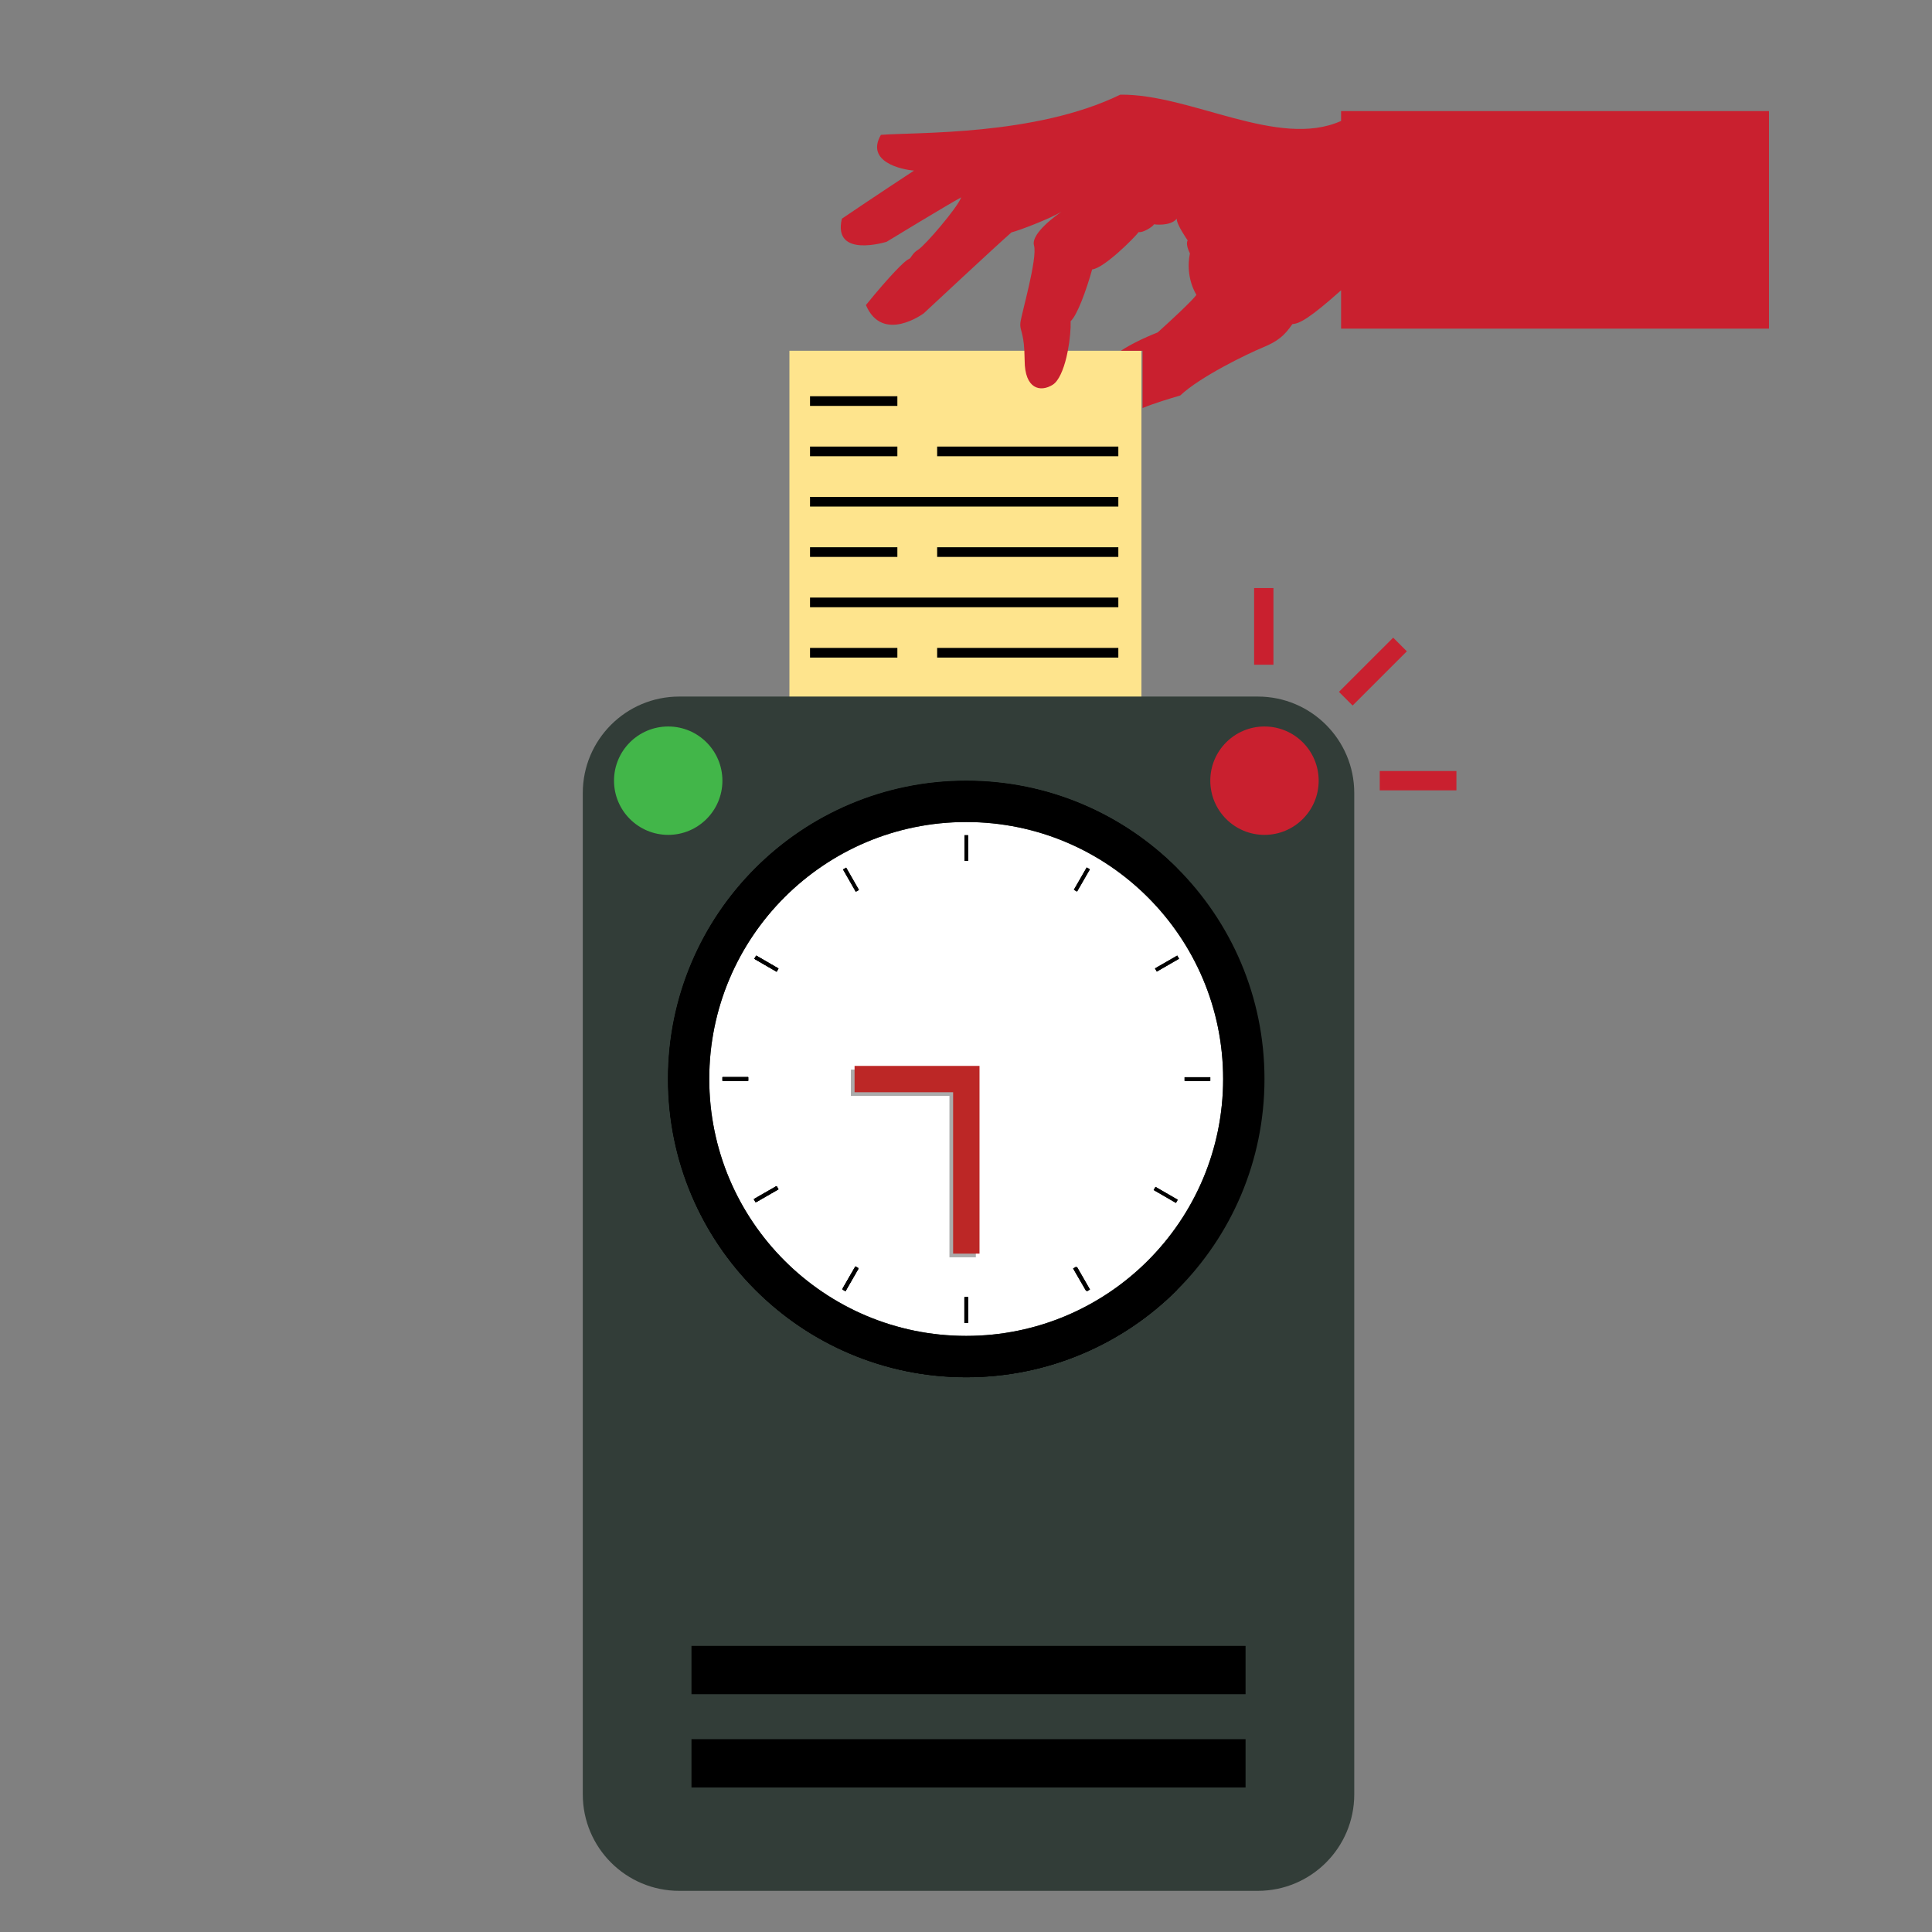 <?xml version="1.0" encoding="utf-8"?>
<!-- Generator: Adobe Illustrator 16.0.0, SVG Export Plug-In . SVG Version: 6.00 Build 0)  -->
<!DOCTYPE svg PUBLIC "-//W3C//DTD SVG 1.1//EN" "http://www.w3.org/Graphics/SVG/1.1/DTD/svg11.dtd">
<svg version="1.1" xmlns="http://www.w3.org/2000/svg" xmlns:xlink="http://www.w3.org/1999/xlink" x="0px" y="0px" width="200px"
	 height="200px" viewBox="0 0 200 200" enable-background="new 0 0 200 200" xml:space="preserve">
<rect x="0" y="0" width="200" height="200" fill="#808080" stroke="none"/>
<g id="Layer_4">
</g>
<g id="Layer_2">
	<rect x="81.72" y="36.31" fill="#FEE48D" width="36.442" height="57.93"/>
	<line stroke="#000000" stroke-miterlimit="10" x1="83.853" y1="62.361" x2="115.769" y2="62.361"/>
	<line stroke="#000000" stroke-miterlimit="10" x1="83.853" y1="51.94" x2="115.769" y2="51.94"/>
	<path fill="#C9202F" d="M91.78,25.03c0,0,6.27-3.82,7.72-4.6c-0.35,1.03-3.73,4.97-4.44,5.41c-0.71,0.43-0.67,0.87-1.02,1
		c-0.36,0.13-1.98,1.75-4.4,4.74c1.721,4.02,5.98,0.86,5.98,0.86s7.47-6.97,9.08-8.38c0.92-0.24,3.95-1.41,5.17-2.13
		c-0.341,0.23-3.19,2.22-2.83,3.48c0.38,1.35-1.319,7.14-1.41,8c-0.09,0.75,0.31,0.91,0.41,2.9c0.01,0.2,0.021,0.42,0.021,0.66
		c0.01,0.11,0.01,0.23,0.01,0.35c0.01,2.96,1.63,3.32,2.92,2.5c0.619-0.4,1.1-1.56,1.41-2.85c0.05-0.22,0.1-0.44,0.14-0.66
		c0.22-1.15,0.319-2.32,0.29-3.06c0.66-0.59,1.59-3.09,2.23-5.36c1.219-0.12,4.33-3.23,4.819-3.87c0.41,0.11,1.479-0.56,1.58-0.8
		c0,0,1.67,0.25,2.36-0.58c-0.051,0.57,1.13,2.25,1.13,2.25s-0.28,0.3,0.229,1.35c-0.51,2.5,0.67,4.27,0.67,4.27s-0.06,0.33-4,3.9
		c-1.57,0.62-2.83,1.26-3.82,1.9h2.25v5.93c1.311-0.54,2.771-0.96,3.9-1.3c2.061-1.95,6.971-4.32,8.521-4.96s2.229-1.19,3.09-2.43
		c0.75-0.05,1.81-0.62,5.04-3.5v3.97h44.29V11.5h-44.29v1.02c-6.51,2.92-15.57-2.81-22.859-2.72c-8.771,4.27-21.081,3.87-24.78,4.16
		c-1.61,2.78,2.119,3.6,3.43,3.7c0,0-4.57,3-7.47,4.98C86.17,26.79,91.78,25.03,91.78,25.03z"/>
	<line stroke="#000000" stroke-miterlimit="10" x1="97.014" y1="46.729" x2="115.769" y2="46.729"/>
	<line stroke="#000000" stroke-miterlimit="10" x1="83.853" y1="46.729" x2="92.895" y2="46.729"/>
	<line stroke="#000000" stroke-miterlimit="10" x1="97.014" y1="57.151" x2="115.769" y2="57.151"/>
	<line stroke="#000000" stroke-miterlimit="10" x1="83.853" y1="57.151" x2="92.895" y2="57.151"/>
	<line stroke="#000000" stroke-miterlimit="10" x1="97.014" y1="67.572" x2="115.769" y2="67.572"/>
	<line stroke="#000000" stroke-miterlimit="10" x1="83.853" y1="67.572" x2="92.895" y2="67.572"/>
	<line stroke="#000000" stroke-miterlimit="10" x1="83.853" y1="41.519" x2="92.895" y2="41.519"/>
</g>
<g id="Layer_3" display="none">
</g>
<g id="Layer_1">
	<g>
		<path fill="#323D38" d="M140.192,185.756c0,5.513-4.47,9.983-9.983,9.983H70.312c-5.513,0-9.982-4.471-9.982-9.983V82.09
			c0-5.513,4.47-9.982,9.982-9.982h59.897c5.514,0,9.983,4.469,9.983,9.982V185.756z"/>
		<g>
			<circle fill="#FFFFFF" cx="100.02" cy="111.694" r="26.598"/>
			<polygon fill="#ABABAB" points="101.019,110.723 101.012,110.723 98.292,110.723 98.286,110.723 88.083,110.723 88.083,113.449 
				98.286,113.449 98.286,130.155 98.292,130.155 101.012,130.155 101.019,130.155 			"/>
			<polygon fill="#BC2726" points="101.399,110.342 101.392,110.342 98.673,110.342 98.667,110.342 88.464,110.342 88.464,113.067 
				98.667,113.067 98.667,129.775 98.673,129.775 101.392,129.775 101.399,129.775 			"/>
			<rect x="99.839" y="86.461" width="0.38" height="2.662"/>
			<rect x="111.798" y="89.666" transform="matrix(0.867 0.499 -0.499 0.867 60.309 -43.729)" width="0.381" height="2.663"/>
			
				<rect x="111.792" y="131.091" transform="matrix(-0.867 0.498 -0.498 -0.867 275.041 191.475)" width="0.378" height="2.663"/>
			<rect x="99.831" y="134.292" width="0.38" height="2.662"/>
			
				<rect x="87.873" y="131.083" transform="matrix(-0.866 -0.501 0.501 -0.866 97.969 291.128)" width="0.38" height="2.662"/>
			
				<rect x="79.123" y="122.324" transform="matrix(-0.499 -0.867 0.867 -0.499 11.716 254.084)" width="0.38" height="2.662"/>
			<rect x="74.783" y="111.503" width="2.663" height="0.381"/>
			<rect x="79.136" y="98.407" transform="matrix(0.502 -0.865 0.865 0.502 -46.751 118.306)" width="0.38" height="2.662"/>
			<rect x="87.896" y="89.657" transform="matrix(0.868 -0.497 0.497 0.868 -33.587 55.866)" width="0.38" height="2.663"/>
			<path d="M100.03,138.381c-14.731,0-26.673-11.941-26.673-26.672c0-14.732,11.942-26.673,26.673-26.673
				c7.364,0,14.033,2.986,18.86,7.812l2.959-2.959c-2.834-2.832-6.135-5.057-9.808-6.61c-3.808-1.612-7.85-2.426-12.012-2.426
				c-4.164,0-8.205,0.814-12.013,2.426c-3.676,1.554-6.974,3.779-9.807,6.61c-2.832,2.833-5.057,6.133-6.611,9.808
				c-1.61,3.808-2.426,7.849-2.426,12.013c0,4.162,0.816,8.203,2.426,12.011c1.554,3.675,3.779,6.974,6.611,9.809
				c2.833,2.831,6.131,5.056,9.807,6.609c3.808,1.611,7.849,2.428,12.013,2.428c4.162,0,8.204-0.816,12.012-2.428
				c3.673-1.554,6.974-3.778,9.808-6.609l-2.959-2.961C114.063,135.395,107.395,138.381,100.03,138.381z"/>
			<rect x="99.839" y="86.461" width="0.38" height="2.662"/>
			<rect x="111.798" y="89.666" transform="matrix(0.867 0.499 -0.499 0.867 60.309 -43.729)" width="0.381" height="2.663"/>
			
				<rect x="111.792" y="131.091" transform="matrix(-0.867 0.498 -0.498 -0.867 275.041 191.475)" width="0.378" height="2.663"/>
			<rect x="99.831" y="134.292" width="0.38" height="2.662"/>
			
				<rect x="87.873" y="131.083" transform="matrix(-0.866 -0.501 0.501 -0.866 97.969 291.128)" width="0.38" height="2.662"/>
			
				<rect x="79.123" y="122.324" transform="matrix(-0.499 -0.867 0.867 -0.499 11.716 254.084)" width="0.38" height="2.662"/>
			<rect x="74.783" y="111.503" width="2.663" height="0.381"/>
			<rect x="79.136" y="98.407" transform="matrix(0.502 -0.865 0.865 0.502 -46.751 118.306)" width="0.38" height="2.662"/>
			<rect x="87.896" y="89.657" transform="matrix(0.868 -0.497 0.497 0.868 -33.587 55.866)" width="0.38" height="2.663"/>
			<path d="M100.03,138.381c-14.731,0-26.673-11.941-26.673-26.672c0-14.732,11.942-26.673,26.673-26.673
				c7.364,0,14.033,2.986,18.86,7.812l2.959-2.959c-2.834-2.832-6.135-5.057-9.808-6.61c-3.808-1.612-7.85-2.426-12.012-2.426
				c-4.164,0-8.205,0.814-12.013,2.426c-3.676,1.554-6.974,3.779-9.807,6.61c-2.832,2.833-5.057,6.133-6.611,9.808
				c-1.61,3.808-2.426,7.849-2.426,12.013c0,4.162,0.816,8.203,2.426,12.011c1.554,3.675,3.779,6.974,6.611,9.809
				c2.833,2.831,6.131,5.056,9.807,6.609c3.808,1.611,7.849,2.428,12.013,2.428c4.162,0,8.204-0.816,12.012-2.428
				c3.673-1.554,6.974-3.778,9.808-6.609l-2.959-2.961C114.063,135.395,107.395,138.381,100.03,138.381z"/>
			<rect x="74.797" y="111.505" width="2.663" height="0.381"/>
			<rect x="79.143" y="98.405" transform="matrix(0.5 -0.866 0.866 0.5 -46.705 118.591)" width="0.38" height="2.662"/>
			<rect x="120.568" y="98.413" transform="matrix(0.5 0.866 -0.866 0.5 146.809 -54.7)" width="0.381" height="2.662"/>
			<rect x="122.627" y="111.513" width="2.662" height="0.382"/>
			
				<rect x="120.559" y="122.33" transform="matrix(-0.501 0.866 -0.866 -0.501 288.259 81.08)" width="0.38" height="2.662"/>
			
				<rect x="111.801" y="131.08" transform="matrix(-0.866 0.501 -0.501 -0.866 275.241 190.931)" width="0.38" height="2.663"/>
			<rect x="99.84" y="134.279" width="0.38" height="2.661"/>
			<rect x="87.882" y="131.067" transform="matrix(-0.867 -0.498 0.498 -0.867 98.448 291.077)" width="0.38" height="2.663"/>
			
				<rect x="79.134" y="122.307" transform="matrix(-0.498 -0.867 0.867 -0.498 11.581 253.982)" width="0.381" height="2.662"/>
			<rect x="74.797" y="111.505" width="2.663" height="0.381"/>
			<rect x="79.143" y="98.405" transform="matrix(0.5 -0.866 0.866 0.5 -46.705 118.591)" width="0.38" height="2.662"/>
			<rect x="120.568" y="98.413" transform="matrix(0.5 0.866 -0.866 0.5 146.809 -54.7)" width="0.381" height="2.662"/>
			<rect x="122.627" y="111.513" width="2.662" height="0.382"/>
			<path d="M100.021,80.816c-17.053,0-30.877,13.825-30.877,30.878c0,17.055,13.824,30.879,30.877,30.879
				c17.055,0,30.878-13.824,30.878-30.879C130.898,94.644,117.075,80.816,100.021,80.816z M100.021,138.292
				c-14.689,0-26.599-11.908-26.599-26.598c0-14.688,11.91-26.598,26.599-26.598c14.689,0,26.597,11.909,26.597,26.598
				C126.617,126.384,114.71,138.292,100.021,138.292z"/>
			
				<rect x="120.559" y="122.33" transform="matrix(-0.501 0.866 -0.866 -0.501 288.259 81.08)" width="0.38" height="2.662"/>
			
				<rect x="111.801" y="131.08" transform="matrix(-0.866 0.501 -0.501 -0.866 275.241 190.931)" width="0.38" height="2.663"/>
			<rect x="99.84" y="134.279" width="0.38" height="2.661"/>
			<rect x="87.882" y="131.067" transform="matrix(-0.867 -0.498 0.498 -0.867 98.448 291.077)" width="0.38" height="2.663"/>
			
				<rect x="79.134" y="122.307" transform="matrix(-0.498 -0.867 0.867 -0.498 11.581 253.982)" width="0.381" height="2.662"/>
		</g>
		
			<line fill="none" stroke="#000000" stroke-width="5" stroke-linecap="square" stroke-miterlimit="10" x1="74.082" y1="172.882" x2="126.44" y2="172.882"/>
		
			<line fill="none" stroke="#000000" stroke-width="5" stroke-linecap="square" stroke-miterlimit="10" x1="74.082" y1="182.538" x2="126.44" y2="182.538"/>
		<circle fill="#42B649" cx="69.173" cy="80.816" r="5.61"/>
		<circle fill="#C9202F" cx="130.899" cy="80.816" r="5.61"/>
		<line fill="none" stroke="#C9202F" stroke-width="2" stroke-miterlimit="10" x1="130.826" y1="68.813" x2="130.826" y2="60.875"/>
		<line fill="none" stroke="#C9202F" stroke-width="2" stroke-miterlimit="10" x1="139.314" y1="72.329" x2="144.928" y2="66.716"/>
		<line fill="none" stroke="#C9202F" stroke-width="2" stroke-miterlimit="10" x1="142.83" y1="80.816" x2="150.768" y2="80.816"/>
	</g>
</g>
</svg>
